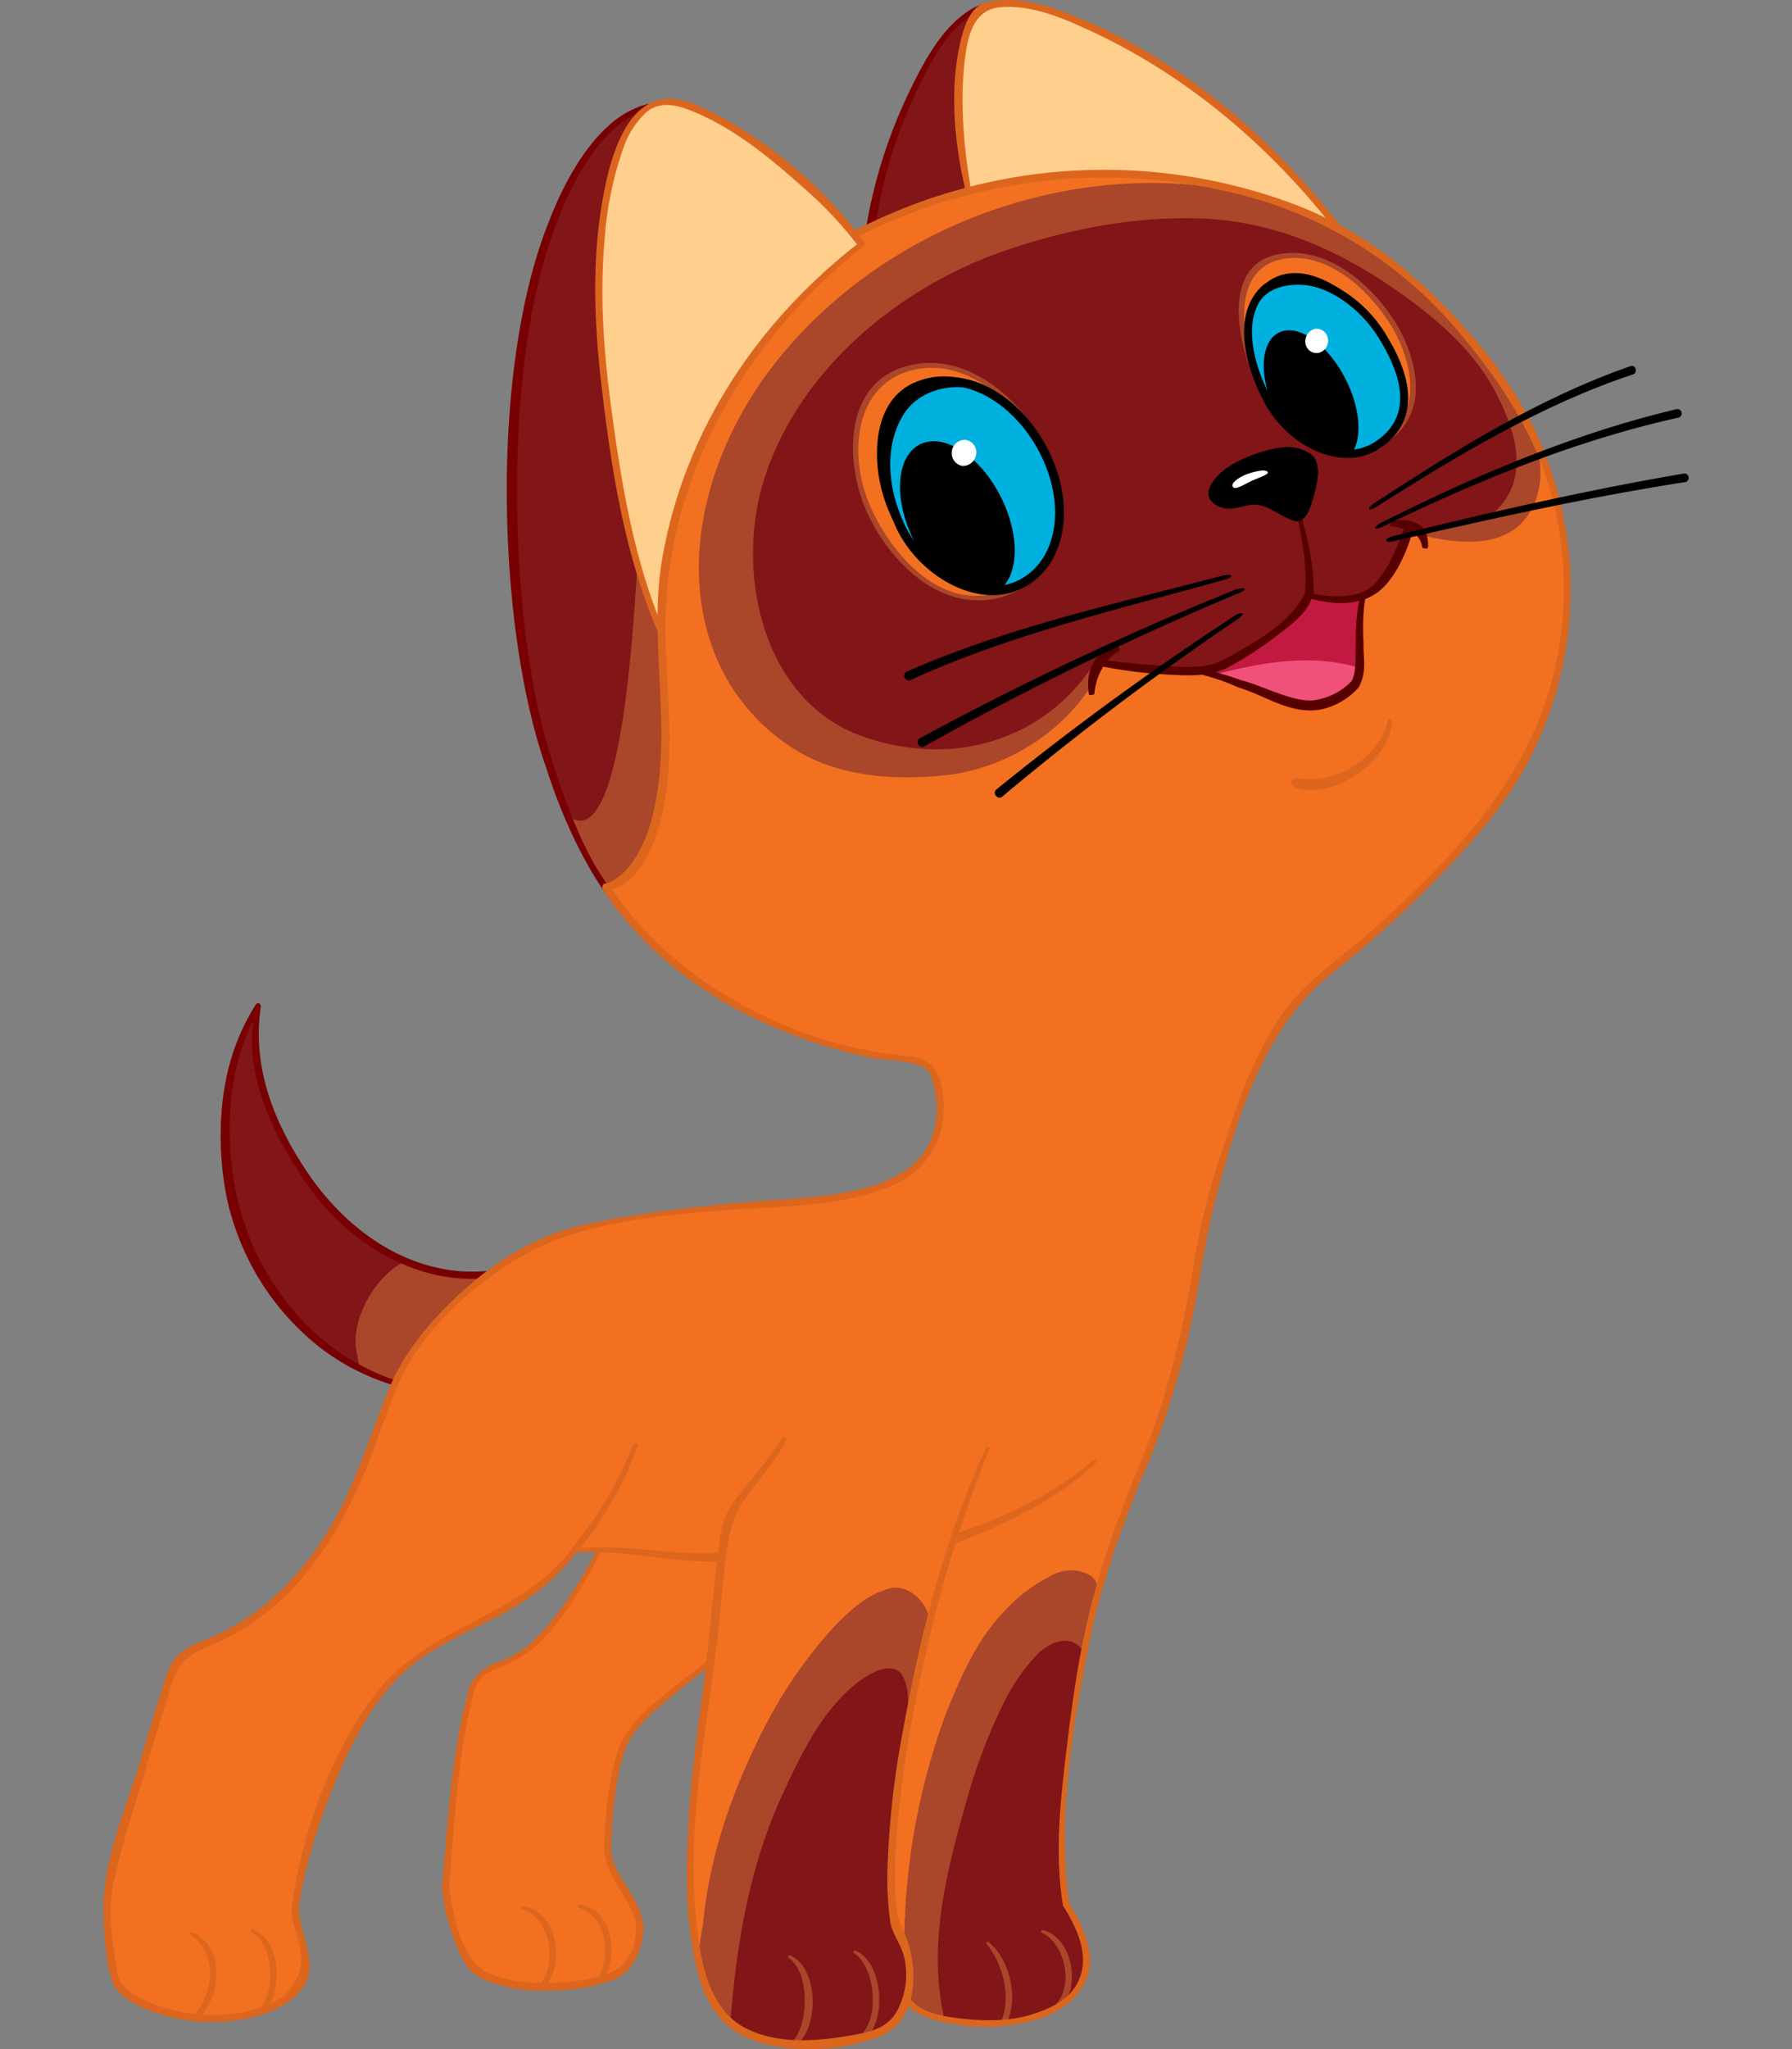 <svg id="bd0f305b-a964-4489-8eb6-98ed32fa812d" data-name="Layer 1" xmlns="http://www.w3.org/2000/svg" width="350" height="400" viewBox="0 0 350 400"><rect x="0" y="0" width="350" height="400" fill="#808080" stroke="none"/><defs><style>.a40afcb3-b054-4eaf-95a6-03ae6368fa57{fill:#f37021;}.a8aaa1a0-3cd9-419d-af28-e404e7daac03{fill:#aa462a;}.f2679798-868f-4964-b304-167f7d26a8f2{fill:#811517;}.a650a3b5-0a26-4deb-bdfc-1a46afc932e5{fill:#fecf8d;}.f27fd900-e914-4bc8-98a1-2c23ba164f05{fill:#f05079;}.e3fef539-6b5f-4db3-b015-1cc459657afa{fill:#c11940;}.ad0add7b-7411-4d6e-9d6c-40107aa6b78c{fill:#790002;}.b31e549b-b8e8-4b13-a70b-d5c92c64540d{fill:#aa4629;}.bbc767c9-e65c-4156-859d-eaf4fd22a85a{fill:#dc661e;}.f81b8e18-4d69-4d7d-9df8-104eee4e93fa{fill:#560000;}.b1f04e94-f6df-4bf1-8e0b-4dc82868f096{fill:#00b1e0;}.b8bf3667-34e2-4227-9f73-09b523e85d63{fill:none;}.ee75175e-62b9-47b6-9c35-806f1dce33c0{fill:#fff;}</style></defs><title>pers_artboard</title><path class="a40afcb3-b054-4eaf-95a6-03ae6368fa57" d="M117.739,300.532a65.569,65.569,0,0,1-12.002,19.016c-4.427,4.681-9.472,4.988-12.292,7.808-1.929,1.929-4.121,14.316-5.205,22.198-1.618,11.761-.902,15.055-1.157,17.063-.579,4.555,2.892,15.907,6.074,18.221,6.363,4.628,26.969,3.904,29.789-1.735,1.043-2.086,2.603-4.989,1.736-8.676-.68-2.726-5.28-9.544-5.857-11.062s.362-19.305,3.832-24.511c3.471-5.64,16.991-14.533,21.763-19.305,10.846-11.279,12.364-8.46,19.739-22.342Z"/><path class="a40afcb3-b054-4eaf-95a6-03ae6368fa57" d="M305.59,105.667a66.133,66.133,0,0,0-4.202-16.225c-5.565-15.871-24.272-35.092-34.414-41.467-7.592-4.772-23.209-12.798-42.865-13.769-20.044-.99-39.923,1.98-57.766,11.087.619.785,1.234,1.573,1.828,2.376-4.34,2.063-8.582,7.194-11.9,10.682A105.626,105.626,0,0,0,144.731,72.789a93.26,93.26,0,0,0-13.706,32.391c-2.707,13.012-1.018,25.745-.876,38.877.075,6.861-.525,13.867-3.204,20.256-1.766,4.209-4.13,8.2-9.097,8.226,7.419,11.715,17.838,19.748,30.268,25.686a94.872,94.872,0,0,0,20.201,7.182c3.334.742,12.31-.053,13.915,3.746,2.689,6.363,1.728,13.851-3.57,18.525-4.18,3.688-9.871,5.168-15.253,6.004-14.932,2.322-30.166,2.014-44.995,5.163-17.709,3.76-34.809,15.506-41.654,32.805-6.707,16.951-8.799,25.958-21.925,39.656A42.962,42.962,0,0,1,43.457,319.317c-2.912,1.482-6.811,2.55-8.802,5.276-2.811,3.852-3.715,10.205-5.062,14.69-1.509,5.027-3.067,10.039-4.585,15.063-3.069,10.16-5.968,21.1-2.548,31.649,2.085,6.431,13.544,7.999,19.097,7.999,6.279,0,14.97-1.557,17.342-8.353,1.118-3.205.189-6.207-.634-9.343a15.873,15.873,0,0,1-.075-7.555c2.413-13.866,7.748-27.915,16.65-38.945,7.197-8.918,15.184-10.889,23.666-15.89,2.576-1.518,7.058-4.025,9.4-6.58,1.437-1.567,3.687-3.832,4.555-4.772a105.5,105.5,0,0,1,10.713.403c4.066.254,13.002.97,17.557,1.187-.524,4.574-.766,10.609-1.241,14.756-1.074,9.369-2.736,18.66-3.728,28.039a150.457,150.457,0,0,0-.251,26.284c.041.677-.818,11.097,4.789,19.508.963,1.445,3.738,3.621,9.462,5.14,1.614.429,14.931,3.316,22.077-1.051,4.205-2.57,5.645-5.612,5.724-6.658,1.051,2.453,3.724,2.973,6.424,3.737,6.191,1.752,8.611,2.008,17.638-.233,16.471-4.089,9.345-17.288,6.775-21.611-1.521-2.559-1.285-31.539,5.947-60.513,4.737-16.612,12.428-32.129,16.432-48.969,2.515-10.581,3.753-21.383,6.778-31.848,2.827-9.775,5.992-19.708,11.058-28.582,5.112-8.956,13.585-14.321,21.073-21.071a173.582,173.582,0,0,0,18.807-19.205C301.458,145.91,308.243,126.316,305.59,105.667Z"/><path class="a8aaa1a0-3cd9-419d-af28-e404e7daac03" d="M300.646,89.756c-.526-4.395-2.794-8.037-5.092-11.751-.693-1.121-12.442-16.386-14.175-18.165a84.419,84.419,0,0,0-11.085-9.579,71.583,71.583,0,0,0-26.143-11.631c-35.605-8.182-76.505,6.942-96.253,38.152-8.479,13.399-13.062,30.45-9.145,46.14C143.288,141.086,159.614,151.046,177.748,151.046c11.725,0,22.18-3.86,30.656-12.255,4.764-4.717,7.031-10.036,6.376-9.265,4.003.462,8.008.94,12.034,1.157,4.055.218,8.666.867,12.394-1.184,6.061-2.914,13.26-7.136,16.344-13.374.41,1.174,4.376,1.02,5.658,1.02a11.697,11.697,0,0,0,6.72-1.729c3.915-2.727,7.291-12.502,6.683-12.637,1.311.491,4.802,1.992,5.91,2.208a33.031,33.031,0,0,0,6.325.67C296.097,105.657,301.744,98.938,300.646,89.756Z"/><path class="f2679798-868f-4964-b304-167f7d26a8f2" d="M296.486,85.927c-2.899-14.153-14.787-24.399-26.336-31.884-8.813-5.711-18.609-10.014-29.052-11.54-10.386-1.517-21.192-.397-31.385,1.865-19.062,4.231-37.09,13.043-49.706,28.304-10.402,12.584-15.981,28.786-12.773,45.064,3.508,17.803,17.209,29.272,35.531,29.272a37.633,37.633,0,0,0,21.962-6.945,37.165,37.165,0,0,0,8.259-8.224c1.273-1.741,1.807-3.41,3.896-4.502a18.79,18.79,0,0,0-2.102,2.188c4.003.462,8.008.94,12.034,1.157,4.055.218,8.666.867,12.394-1.184,6.061-2.914,13.26-7.136,16.344-13.374.41,1.174,4.376,1.02,5.658,1.02a11.697,11.697,0,0,0,6.72-1.729c3.915-2.727,5.663-8.383,7.223-12.639-.594-.192-1.202-.373-1.81-.508,2.222-.112,4.177,1.165,6.437,1.279a24.524,24.524,0,0,0,8.966-1.091C295.682,100.125,297.834,92.51,296.486,85.927Z"/><path class="f2679798-868f-4964-b304-167f7d26a8f2" d="M118.965,79.576c-1.26-10.076-2.154-20.235-1.453-30.391.562-8.141,3.557-21.189,8.687-27.89-5.64,2.169-9.544,3.687-15.915,16.788-4.231,8.701-6.481,18.214-7.943,27.744a213.704,213.704,0,0,0-1.713,43.8,168.772,168.772,0,0,0,3.952,29.907c1.256,5.296,6.653,20.584,7.738,21.886,4.506,0,7.244-7.8,8.096-11.04,1.967-7.487,2.802-15.284,3.522-22.973.415-4.426.659-11.441.963-15.876A324.629,324.629,0,0,1,118.965,79.576Z"/><path class="a8aaa1a0-3cd9-419d-af28-e404e7daac03" d="M129.171,122.777c-.803-1.703-4.232-11.915-4.274-11.03-.522,11.118-1.603,29.093-4.66,39.865-1.22,4.299-3.084,10.049-8.492,9.295,1.835,3.937,5.126,10.273,6.862,12.225,3.471-.868,7.644-7.661,8.531-10.124,2.134-5.933,2.696-12.477,2.755-18.737C129.929,140.248,129.018,122.593,129.171,122.777Z"/><path class="a650a3b5-0a26-4deb-bdfc-1a46afc932e5" d="M168.496,47.758c-6.169-8.22-15.346-16.081-23.924-21.679-4.093-2.672-10.008-6.58-15.142-5.874-4.149.571-6.685,5.078-8.027,8.618-3.333,8.795-4.177,18.501-4.207,27.84-.035,10.532,1.275,21.012,2.849,31.408a182.824,182.824,0,0,0,8.973,34.304s.2-4.997.295-6.548c1.118-18.391,9.483-36.391,21.039-50.519C153.506,61.45,163.941,51.012,168.496,47.758Z"/><path class="f2679798-868f-4964-b304-167f7d26a8f2" d="M189.157,6.268c.254-.783,1.464-3.194,2.549-5.363a49.797,49.797,0,0,0-7.199,6.214,45.684,45.684,0,0,0-5.976,9.839c-3.853,8.193-6.295,17.77-7.866,26.678,7.809-3.687,13.665-5.206,18.221-6.724C187.289,28.111,186.353,14.907,189.157,6.268Z"/><path class="a650a3b5-0a26-4deb-bdfc-1a46afc932e5" d="M239.272,21.802A128.808,128.808,0,0,0,211.168,4.313c-7.061-3.145-19.308-7.651-22.228,2.79-2.673,9.564-1.621,20.56.042,30.212,22.816-5.847,49.701-3.906,71.051,6.538C260.683,42.119,243.447,25.162,239.272,21.802Z"/><path class="a8aaa1a0-3cd9-419d-af28-e404e7daac03" d="M181.348,317.541a5.37,5.37,0,0,0-1.41-4.555c-6.06-8.08-16.389,3.877-20.146,8.617a110.401,110.401,0,0,0-13.889,23.683,101.336,101.336,0,0,0-8.215,27.939c-.385,2.924-1.623,7.894-1.125,10.63,1.168,6.425,6.09,10.858,6.074,11.097,1.354-18.761,5.665-39.941,15.623-56.109,1.74-2.825,13.659-19.023,17.913-12.113a13.942,13.942,0,0,1,1.813,5.452C178.309,330.603,180.318,322.91,181.348,317.541Z"/><path class="a8aaa1a0-3cd9-419d-af28-e404e7daac03" d="M214.602,310.687c-.537-5.58-7.438-3.982-10.58-2.233-10.163,5.657-15.297,16.8-19.184,27.21A129.912,129.912,0,0,0,176.842,373.905a30.739,30.739,0,0,0-.174,4.642,17.873,17.873,0,0,1,.81,8.724c-.263,1.726-1.249,2.516.033,3.721a14.062,14.062,0,0,0,6.948,3.35c-3.399-15.163.025-31.028,4.671-45.574,1.848-5.785,13.127-37.386,22.718-26.313C212.214,320.675,214.773,312.468,214.602,310.687Z"/><path class="f2679798-868f-4964-b304-167f7d26a8f2" d="M174.369,372.231c-.796-7.569-.118-15.344.84-22.868.774-6.085,3.001-12.84,2.761-18.78-.137-3.388-2.751-6.899-6.545-5.124a22.251,22.251,0,0,0-8.442,6.182c-4.764,5.333-7.769,11.917-11.003,18.218-6.297,12.87-10.029,44.168-9.81,44.276a27.33,27.33,0,0,0,17.055,5.607c6.95,0,15.346-1.816,17.989-9.228,1.093-3.066.669-7.165-.092-10.291C176.406,377.278,174.689,375.284,174.369,372.231Z"/><path class="f2679798-868f-4964-b304-167f7d26a8f2" d="M208.003,368.885c-.921-8.33-.203-16.713.763-25.003.86-7.367,1.543-14.95,3.252-22.178.126-.532-4.261-3.24-7.446-1.168a24.831,24.831,0,0,0-7.122,7.899c-3.848,6.253-6.429,13.24-8.583,20.231a149.464,149.464,0,0,0-5.923,28.631,62.94,62.94,0,0,0,.952,16.922,41.813,41.813,0,0,0,9.32.894c6.301,0,15.145-1.721,18.089-8.114C214.436,380.202,208.703,375.218,208.003,368.885Z"/><path class="f2679798-868f-4964-b304-167f7d26a8f2" d="M79.899,246.543c-12.202-5.326-20.668-15.545-26.08-27.523a37.921,37.921,0,0,1-3.756-16.858c.044-1.241.233-3.726.434-4.952-.593-1.025-4.114,6.874-4.844,9.544-6.168,22.544,3.2,49.085,24.229,60.194q.951.502,1.903,1.005C68.283,260.203,73.027,250.928,79.899,246.543Z"/><path class="a8aaa1a0-3cd9-419d-af28-e404e7daac03" d="M79.129,246.232c-4.989,2.82-11.437,15.302-8.676,20.823.434.868,1.823,1.326,6.194,2.781a69.294,69.294,0,0,1,18.444-20.957C90.608,248.996,82.382,247.75,79.129,246.232Z"/><path class="f27fd900-e914-4bc8-98a1-2c23ba164f05" d="M266.396,116.447s-7.52,1.013-10.557.289c-2.025,2.314-3.798,4.501-10.069,8.758a36.719,36.719,0,0,1-12.344,5.414c3.47,0,19.031,7.001,21.98,6.941,3.543-.072,8.098-2.314,9.544-4.628S264.66,119.628,266.396,116.447Z"/><path class="e3fef539-6b5f-4db3-b015-1cc459657afa" d="M266.396,116.447s-7.52,1.013-10.557.289c-2.025,2.314-3.798,4.501-10.069,8.758a36.719,36.719,0,0,1-12.344,5.414,14.798,14.798,0,0,1,3.582.805c9.506-2.424,19.011-4.184,28.517-1.348C265.775,126.097,265.064,118.889,266.396,116.447Z"/><path class="a40afcb3-b054-4eaf-95a6-03ae6368fa57" d="M203.837,87.44C197.946,75.096,183.017,66.96,173.679,73.413c-8.608,5.95-7.073,19.963-2.225,29.888,5.016,9.801,18.088,17.218,26.973,11.781C207.542,109.505,209.485,99.274,203.837,87.44Z"/><path class="a40afcb3-b054-4eaf-95a6-03ae6368fa57" d="M271.663,62.962c-5.611-9.919-17.027-16.422-24.935-11.588-6.377,5.526-5.568,16.123.955,26.328,5.15,8.057,15.351,13.063,22.475,8.485C277.467,81.49,277.51,72.737,271.663,62.962Z"/><path class="a8aaa1a0-3cd9-419d-af28-e404e7daac03" d="M124.412,111.747c-.547,5.664-2.409,52.537-12.379,48.176-.853-.373-1.595.888-.735,1.258,13.362,5.766,13.612-43.122,14.084-49.434.047-.628-.91-.613-.969,0Z"/><path class="ad0add7b-7411-4d6e-9d6c-40107aa6b78c" d="M119.798,176.436c-1.544-1.894-7.952-10.42-13.126-26.573-5.648-16.058-7.68-37.224-7.686-53.638-.093-16.396,1.931-37.687,8.425-53.49,3.073-7.903,7.181-14.367,11.238-17.984a18.079,18.079,0,0,1,7.459-4.345c1.774-.498,1.838.501.296.994a17.035,17.035,0,0,0-6.949,4.223c-3.808,3.507-7.722,9.85-10.63,17.663-6.162,15.615-7.93,36.669-7.828,52.931-.002,16.303,1.771,37.258,7.115,53.167a114.055,114.055,0,0,0,4.638,12.515A56.899,56.899,0,0,0,120.938,175.79C122.003,177.085,121.059,177.695,119.798,176.436Z"/><path class="ad0add7b-7411-4d6e-9d6c-40107aa6b78c" d="M171.089,43.537a89.847,89.847,0,0,1,6.029-21.522c3.67-8.24,8.029-18.4,16.395-20.676.83-.226.719-1.175-.127-1.003A12.792,12.792,0,0,0,188.49,2.594c-4.736,3.394-7.952,9.303-10.383,14.26a98.19,98.19,0,0,0-8.887,27.289c-.083.551,1.59-.579,1.869-.606Z"/><path class="a8aaa1a0-3cd9-419d-af28-e404e7daac03" d="M79.605,246.002c-7.355,2.974-14.278,16.54-7.206,22.794a.417.417,0,0,0,.59-.59c-5.814-7.072.082-17.421,6.867-21.61.302-.186.103-.738-.251-.595Z"/><path class="ad0add7b-7411-4d6e-9d6c-40107aa6b78c" d="M49.962,196.319c-2.844,12.321,2.794,24.186,9.608,34.282,7.719,11.436,20.928,20.124,35.23,18.932.89-.074.899-1.468,0-1.396-14.49,1.143-26.948-7.737-34.702-19.191-6.616-9.774-10.867-20.557-9.183-32.364.087-.613-.808-.9-.954-.264Z"/><path class="ad0add7b-7411-4d6e-9d6c-40107aa6b78c" d="M76.45,270.278a44.342,44.342,0,0,1-13.987-7.26,50.415,50.415,0,0,1-16.57-23.446c-2.999-8.35-3.579-19.858-1.778-28.695a42.813,42.813,0,0,1,5.774-14.68c.528-.799,1.309-.2.875.556a42.496,42.496,0,0,0-5.156,14.391c-1.518,8.656-.702,19.773,2.19,27.786,2.511,8.124,8.709,17.48,15.612,22.903a44.084,44.084,0,0,0,13.356,7.457C77.582,269.701,77.334,270.533,76.45,270.278Z"/><path class="a8aaa1a0-3cd9-419d-af28-e404e7daac03" d="M296.763,80.584c2.567,5.765,4.548,13.099,1.013,18.799-4.153,6.694-13.609,5.892-19.989,4.222a.421.421,0,0,0-.224.811c6.589,1.717,16.078,2.847,20.687-3.585,4.262-5.948,2.644-13.655-.13-19.87-.21-.471-.899-.063-.691.403Z"/><path class="a8aaa1a0-3cd9-419d-af28-e404e7daac03" d="M213.852,129.263c-9.956,15.737-28.575,20.637-45.726,14.353-19.245-7.051-24.401-31.719-19.068-49.426,6.545-21.732,26.527-38.213,47.397-45.316,12.025-4.093,24.852-6.612,37.578-6.245,14.031.405,26.609,5.73,38.037,13.585,7.912,5.438,15.762,12.001,20.21,20.689,3.683,7.195,6.609,16.201-.025,22.726-3.404,3.349-12.546,4.284-16.816,3.152-.73-.193-.411.64.318.833,5.437,1.442,15.061.337,18.664-4.621,5.868-8.077,1.924-17.971-2.801-25.641-4.348-7.058-11.069-12.468-17.7-17.26-9.753-7.048-20.652-12.399-32.688-13.986-21.931-2.893-46.784,3.237-65.116,15.554-15.371,10.327-28.205,27.204-30.108,46.011-1.775,17.535,6.723,36.56,24.428,41.918,16.748,5.069,35.208-.338,44.096-15.928a.394.394,0,0,0-.68-.397Z"/><path class="a8aaa1a0-3cd9-419d-af28-e404e7daac03" d="M213.816,130.315c-6.573,10.73-15.257,17.785-28.063,19.46-11.128,1.456-23.134.129-32.449-6.445-18.941-13.367-18.042-39.306-9.157-58.193,19.441-41.328,75.757-59.831,116.509-40.09a.659.659,0,1,0,.609-1.167c-37.472-18.151-85.422-4.739-110.389,27.66C138.927,87.048,132.137,108.815,139.627,127.69a38.894,38.894,0,0,0,15.781,18.705c8.554,5.263,19.267,5.953,28.983,4.966,12.015-1.221,24.319-8.629,30.465-20.439a.603.603,0,0,0-1.04-.608Z"/><path class="b31e549b-b8e8-4b13-a70b-d5c92c64540d" d="M192.729,379.549c3.145,3.828,4.804,10.24,2.828,14.969-.253.607.783,1.04,1.06.447,2.319-4.96.714-12.328-3.476-15.828a.291.291,0,0,0-.412.412Z"/><path class="b31e549b-b8e8-4b13-a70b-d5c92c64540d" d="M203.488,377.281c4.414,2.111,6.221,9.896,2.919,13.799-.477.563.304,1.374.82.82,3.904-4.188,2.257-13.6-3.514-15.152-.312-.084-.53.387-.225.533Z"/><path class="b31e549b-b8e8-4b13-a70b-d5c92c64540d" d="M166.82,381.283c4.06,2.67,4.961,12.207,1.556,15.726a.58.58,0,0,0,.82.82c3.995-3.795,3.263-14.714-2.081-17.05a.292.292,0,0,0-.295.503Z"/><path class="b31e549b-b8e8-4b13-a70b-d5c92c64540d" d="M154.032,382.198c4.06,2.679,4.02,12.6.88,16.17-.491.557.805.697,1.327.152,3.683-3.84,3.462-14.486-1.912-16.825a.292.292,0,0,0-.295.503Z"/><path class="bbc767c9-e65c-4156-859d-eaf4fd22a85a" d="M49.148,377.171c4.248,2.444,4.754,11.225,1.662,14.776-.487.558.3,1.368.82.82,3.66-3.853,3.35-14.123-2.258-16.129-.317-.113-.505.371-.225.533Z"/><path class="bbc767c9-e65c-4156-859d-eaf4fd22a85a" d="M102.044,372.683c5.267,1.674,6.83,9.991,3.698,14.247-.39.53.499,1.215.911.703,3.667-4.549,2.104-14.626-4.454-15.513a.292.292,0,0,0-.154.563Z"/><path class="bbc767c9-e65c-4156-859d-eaf4fd22a85a" d="M113.035,372.393c5.293,1.684,6.281,8.787,4.059,13.308-.327.666.638,1.247,1.002.586,2.69-4.883,1.551-13.654-4.983-14.467-.34-.042-.376.478-.077.573Z"/><path class="bbc767c9-e65c-4156-859d-eaf4fd22a85a" d="M37.239,377.736c5.128,3.104,4.629,11.255.845,15.368-.505.549.288,1.352.82.82,4.352-4.342,5.091-14.137-1.44-16.722-.316-.125-.497.368-.225.533Z"/><path class="bbc767c9-e65c-4156-859d-eaf4fd22a85a" d="M262.418,44.803c-.845-1.08-2.714-3.342-3.593-4.405C245.159,23.862,227.379,9.516,207.182,2.125c-4.686-1.715-9.884-2.852-14.798-1.584-3.022.78-4.257,5.273-4.849,7.802-2.109,9.01-1.131,19.684.987,28.607.165.697,1.167.39,1.054-.291-1.407-8.517-2.217-17.638-.968-26.218.6-4.125,1.884-8.525,6.597-9.016,6.412-.668,13.337,2.489,18.955,5.157C230.981,14.567,245.724,26.73,257.634,40.99q1.46,1.748,2.864,3.538C261.012,45.182,262.418,44.803,262.418,44.803Z"/><path class="bbc767c9-e65c-4156-859d-eaf4fd22a85a" d="M167.051,46.457a106.339,106.339,0,0,1,73.152-8.939,81.545,81.545,0,0,1,44.812,27.424c6.852,8.091,12.937,16.962,16.532,26.98a69.758,69.758,0,0,1,2.58,36.447c-4.214,22.274-19.425,38.243-35.697,52.847-6.739,6.049-14.285,10.598-19.156,18.393-4.891,7.826-8.053,16.816-10.805,25.573a146.119,146.119,0,0,0-5.138,20.556c-2.259,14.113-5.582,27.957-11.173,41.171-.363.855.894,1.6,1.259.735a163.033,163.033,0,0,0,10.524-36.073c1.063-6.291,2.117-12.407,3.769-18.587,4.183-15.641,9.435-32.783,22.584-43.085a213.693,213.693,0,0,0,23.013-21.133c6.281-6.612,11.987-13.51,16.018-21.727a72.505,72.505,0,0,0,.943-61.988c-5.513-12.065-14.952-23.024-24.925-31.601a73.998,73.998,0,0,0-23.712-14,105.784,105.784,0,0,0-85.19,5.841c-.397.209-.046.804.351.599Z"/><path class="bbc767c9-e65c-4156-859d-eaf4fd22a85a" d="M271.045,140.65c-1.546,7.295-10.394,12.746-17.594,11.216a.943.943,0,0,0-.502,1.817c7.355,2.686,18.637-5.219,18.948-12.918a.436.436,0,0,0-.852-.115Z"/><path class="a8aaa1a0-3cd9-419d-af28-e404e7daac03" d="M142.707,394.019c1.173-14.556,3.672-29.202,9.583-42.565l.002-.005.003-.004c3.064-6.573,6.118-13.386,10.865-18.847,2.381-2.685,5.13-5.247,8.426-6.53,1.608-.602,3.53-.61,4.531.779a9.077,9.077,0,0,1,1.189,5.01c.026.631.805.671.78-.003a9.739,9.739,0,0,0-1.304-5.513c-1.262-1.797-3.781-1.777-5.488-1.115-3.599,1.37-6.396,3.977-8.882,6.707-4.96,5.613-8.064,12.397-11.237,19.022l-.002.005-.003.004c-5.855,13.612-8.208,28.379-9.239,42.997A.39.39,0,0,0,142.707,394.019Z"/><path class="a8aaa1a0-3cd9-419d-af28-e404e7daac03" d="M137.532,385.841c-.027-2.549.569-10.068.863-12.363,1.658-12.886,6.411-25.318,12.527-36.738l.002-.005.003-.004a89.065,89.065,0,0,1,13.016-18.833c2.639-2.68,5.508-5.442,9.04-6.628,3.731-1.637,7.089,1.507,7.848,5.225.208.63.968.454.748-.22-.573-3.823-4.689-7.718-8.865-5.854-3.852,1.271-6.756,4.074-9.495,6.784a90.137,90.137,0,0,0-13.37,18.945l-.003.004-.003.005c-6.081,11.628-10.763,24.234-12.301,37.318-.269,2.289-.676,8.585-.744,10.9C136.776,384.912,137.508,386.366,137.532,385.841Z"/><path class="a8aaa1a0-3cd9-419d-af28-e404e7daac03" d="M177.389,380.391c.036-1.547.127-5.396.219-6.941a129.622,129.622,0,0,1,8.399-38.79l.002-.005.002-.004c2.718-6.864,5.628-13.828,10.68-19.229a30.061,30.061,0,0,1,8.566-6.787c2.98-1.857,7.861-1.981,8.548,2.088.196.582.97.463.75-.214-.718-4.695-6.772-4.679-9.686-2.676a30.978,30.978,0,0,0-8.915,6.91c-5.252,5.517-8.285,12.593-11.085,19.467l-.001.005-.003.005a130.546,130.546,0,0,0-7.927,36.573q-.254,3.643-.304,7.298C176.639,378.617,177.393,380.892,177.389,380.391Z"/><path class="a8aaa1a0-3cd9-419d-af28-e404e7daac03" d="M184.284,393.371c-2.991-14.079.615-28.223,4.488-41.81v-.005l.003-.005a107.926,107.926,0,0,1,7.598-19.796,38.42,38.42,0,0,1,6.021-8.598c2.262-2.409,6.295-4.293,8.71-1.419.429.389,1.064-.07.561-.541-2.802-3.374-7.639-1.159-9.891,1.321a39.276,39.276,0,0,0-6.284,8.762,109.042,109.042,0,0,0-7.891,19.929v.005l-.003.004c-3.745,13.635-7.25,28.067-4.079,42.297A.39.39,0,0,0,184.284,393.371Z"/><path class="bbc767c9-e65c-4156-859d-eaf4fd22a85a" d="M192.652,282.581c-8.254,17.548-13.014,36.946-16.42,55.962a169.881,169.881,0,0,0-2.91,26.891,63.072,63.072,0,0,0,.538,9.621c.308,2.259,2.045,4.409,2.658,6.684a14.968,14.968,0,0,1-1.235,10.658c-1.809,3.494-5.318,4.278-8.82,4.885-6.598,1.143-13.736,1.81-20.005-.961-8.955-3.957-10.003-15.68-10.687-24.225-1.481-18.504,2.882-37.387,4.732-55.701.522-5.169.906-10.372,1.714-15.507.158-.997-1.368-1.426-1.525-.42-1.487,9.459-2.028,19.07-3.289,28.565-1.3,9.792-2.678,19.659-3.094,29.539-.347,8.242-.269,16.306,1.484,24.419,1.467,6.784,4.199,12.599,11.062,15.188,7.317,2.759,17.794,2.277,25.106-.707,7.1-2.898,7.404-12.444,5.291-18.575-.774-2.247-1.913-3.948-2.162-6.373-.178-1.729-.23-3.47-.263-5.206a116.653,116.653,0,0,1,.663-13.334,243.197,243.197,0,0,1,5.351-31.167A251.829,251.829,0,0,1,193.251,282.833c.141-.343-.441-.586-.599-.252Z"/><path class="bbc767c9-e65c-4156-859d-eaf4fd22a85a" d="M207.716,372.143c2.893,4.688,5.536,10.385,2.362,15.591-1.812,2.972-5.497,4.57-8.676,5.538-5.054,1.54-10.657,1.237-15.812.481-2.578-.378-6.709-1.425-8.04-4.015-.356-.692-1.397-.082-1.042.608,1.519,2.956,5.872,3.998,8.759,4.581a35.347,35.347,0,0,0,17.778-.884c3.702-1.243,7.085-3.498,8.87-7.047,2.566-5.104-.431-11.151-3.104-15.495-.428-.694-1.525-.058-1.095.64Z"/><path class="bbc767c9-e65c-4156-859d-eaf4fd22a85a" d="M226.993,275.595c-6.481,14.688-12.362,29.193-15.522,44.976-1.61,8.038-2.634,16.268-3.576,24.41-1.032,8.924-1.743,17.986-.302,26.896.126.784,1.374.553,1.261-.217-2.483-16.804.738-35.24,4.049-51.761,3.096-15.45,9.491-29.266,14.847-43.985.161-.44-.569-.75-.758-.319Z"/><path class="bbc767c9-e65c-4156-859d-eaf4fd22a85a" d="M213.848,285.797c-7.686,7.073-17.757,11.958-27.593,15.557-.576.208-.308-1.778.234-1.913,9.514-3.204,19.112-7.504,26.844-14.281C214.222,284.484,214.695,285.044,213.848,285.797Z"/><path class="bbc767c9-e65c-4156-859d-eaf4fd22a85a" d="M112.68,302.247c9.32-.935,18.418,1.433,27.554.889.518-.027.522,1.726-.004,1.69-9.312.244-18.381-2.408-27.497-1.762C111.741,303.092,111.67,302.363,112.68,302.247Z"/><path class="bbc767c9-e65c-4156-859d-eaf4fd22a85a" d="M168.078,47.146C148.175,62.513,133.847,83.677,129.394,108.712c-2.655,14.928,1.204,30.02-.873,44.899-.772,5.529-2.261,11.627-5.998,15.952-.852.987-2.97,2.808-4.207,2.874-.891.048-.896,1.438,0,1.39,4.668-.251,7.68-5.24,9.212-9.136,5.326-13.551,2.461-28.185,2.454-42.31-.014-29.638,15.931-56.391,38.753-74.385.481-.38-.171-1.227-.657-.852Z"/><path class="bbc767c9-e65c-4156-859d-eaf4fd22a85a" d="M184.231,214.13c-.491-4.675-1.995-7.531-7.058-7.993-22.291-2.032-45.733-14.353-58.1-33.163-.522-.794-1.805-.053-1.278.747,11.79,17.906,31.884,28.516,52.563,32.818,2.862.596,10.269.193,11.463,3.441a18.874,18.874,0,0,1,.877,9.469c-2.088,12.917-19.788,13.962-29.903,14.691-12.888.93-25.42,2.158-38.095,4.786-10.169,2.107-18.943,7.797-26.308,14.947-5.242,5.09-9.742,10.677-12.51,17.443-2.793,6.83-5.008,13.857-8.121,20.561a62.883,62.883,0,0,1-11.37,17.077,46.971,46.971,0,0,1-15.356,10.789c-.11.047-4.78,1.563-6.678,3.762a14.108,14.108,0,0,0-2.272,4.906c-1.652,5.024-3.133,10.108-4.637,15.177-2.947,9.93-7.507,19.618-7.248,30.117.093,3.758.651,12.364,2.55,14.606,3.253,3.841,10.406,5.777,15.216,6.222,6.028.558,13.287-.269,18.37-3.782,7.801-5.39,2.097-12.155,2.058-18.293a58.374,58.374,0,0,1,1.639-8.443,118.272,118.272,0,0,1,4.376-13.442c2.956-7.691,6.693-15.52,12.139-21.776,5.258-6.041,12.874-9.243,19.852-12.794,6.466-3.291,12.103-7.341,16.395-13.261.438-.603-.562-1.174-.995-.581-9.84,13.465-28.148,15.132-38.292,28.249-6.911,8.936-11.939,20.705-14.723,32.223a87.982,87.982,0,0,0-1.855,10.131c.075,2.407,1.016,4.642,1.561,6.973a9.52,9.52,0,0,1-5.18,11.14c-5.135,2.595-12.467,2.994-18.046,1.83-3.824-.798-11.563-3.074-12.32-7.518-.956-5.61-1.972-12.205-.74-17.828,1.793-8.179,4.555-16.242,6.94-24.26,1.27-4.269,2.551-8.535,3.9-12.78.374-1.179.747-2.361,1.184-3.518,1.429-3.791,7.451-5.833,7.508-5.857a47.178,47.178,0,0,0,16.667-12.212c6.075-6.842,10.454-15.241,13.936-24.078,2.351-5.967,4.095-12.326,7.22-17.954,5.002-9.009,14.388-17.061,23.281-21.965,11.286-6.223,26.136-7.458,38.741-8.486,11.121-.906,22.925-.467,33.322-5.126C181.69,228.082,184.984,221.307,184.231,214.13Z"/><path class="bbc767c9-e65c-4156-859d-eaf4fd22a85a" d="M123.631,282.037A71.939,71.939,0,0,1,111.842,301.994c-.531.635.384,1.553.912.912a71.859,71.859,0,0,0,11.82-20.609c.214-.597-.723-.841-.942-.259Z"/><path class="bbc767c9-e65c-4156-859d-eaf4fd22a85a" d="M152.709,280.742c-2.722,4.548-6.473,8.355-9.552,12.655-2.362,3.3-2.869,7.675-2.837,11.617a.558.558,0,0,0,1.091.147c.988-4.517,1.106-8.247,3.853-12.216,2.762-3.989,6.047-7.363,8.268-11.723a.477.477,0,0,0-.824-.481Z"/><path class="f81b8e18-4d69-4d7d-9df8-104eee4e93fa" d="M214.181,129.881a91.236,91.236,0,0,0,13.807,1.801c3.748.216,8.296.477,11.732-1.346a67.761,67.761,0,0,0,9.661-6.249c2.441-1.89,6.956-4.971,6.951-8.507-.001-.593-.921-.927-1.189-.322-2.815,6.369-10.412,10.362-16.291,13.595-3.405,1.873-8.271,1.294-11.999,1.093-4.186-.225-8.354-.737-12.517-1.213-.658-.075-.794,1.012-.155,1.149Z"/><path class="f81b8e18-4d69-4d7d-9df8-104eee4e93fa" d="M255.708,116.779c4.027,1.164,8.871,1.576,12.603-.646,3.897-2.321,6.447-8.302,7.621-12.464.317-1.123-1.329-1.536-1.718-.474-1.397,3.806-2.844,7.526-5.57,10.608-2.897,3.276-8.765,2.833-12.672,2.022a.495.495,0,0,0-.263.954Z"/><path class="f81b8e18-4d69-4d7d-9df8-104eee4e93fa" d="M212.72,135.633c-.108.064-.664-3.811.73-6.007,1.038-2.503,4.96-3.805,4.935-3.596.13-.025.356.93.271,1.001a8.131,8.131,0,0,0-3.437,3.55,11.735,11.735,0,0,0-1.472,4.911C213.652,135.613,212.793,135.75,212.72,135.633Z"/><path class="f81b8e18-4d69-4d7d-9df8-104eee4e93fa" d="M277.745,106.889c.097-.097-.376-2.41-1.943-2.914a11.768,11.768,0,0,0-4.273-1.285c-.092-.019.128-.896.226-.934-.063-.036,3.102-.749,5.057.481,2.501,1.016,2.197,5.07,1.955,4.824A1.926,1.926,0,0,1,277.745,106.889Z"/><path class="f81b8e18-4d69-4d7d-9df8-104eee4e93fa" d="M266.784,116.736c-.19-.128-.796,3.779-.457,8.855-.16,2.559.783,5.274-.928,8.552a13.618,13.618,0,0,1-7.4,4.345c-5.88,1.125-11.149-2.87-15.986-4.238a45.046,45.046,0,0,0-8.243-2.787c-.447-.071-.501-1.055.085-1.034.101-.142,3.92.701,8.679,2.397,4.682,1.196,10.94,4.829,15.003,3.706a12.53,12.53,0,0,0,6.384-3.502c1.102-1.664.75-5.078.889-7.425-.109-5.041.694-9.001.958-9.003C266.101,116.083,266.884,116.317,266.784,116.736Z"/><path class="f81b8e18-4d69-4d7d-9df8-104eee4e93fa" d="M254.311,101.263c1.276,4.777,2.4,9.625,2.239,14.757.012.298-1.732.117-1.684-.142.439-4.713-.361-9.657-1.347-14.414A.409.409,0,0,1,254.311,101.263Z"/><path class="bbc767c9-e65c-4156-859d-eaf4fd22a85a" d="M129.318,122.272c-5.64-13.589-8.08-28.648-10.004-43.154-1.448-10.914-2.201-21.744-1.196-32.725a67.173,67.173,0,0,1,3.704-17.688A17.033,17.033,0,0,1,126.126,22.02c2.93-2.655,6.802-1.315,9.98.054,7.785,3.356,14.651,9.044,20.9,14.65a73.62,73.62,0,0,1,10.392,11.011c.533.727,1.761.022,1.22-.713-8.023-10.932-20.335-21.217-32.799-26.585-12.2-5.254-16.28,8.503-18.016,17.934-2.283,12.405-1.744,24.9-.274,37.352,1.864,15.79,4.449,32.289,10.707,47.006.864,2.033,1.34.162,1.083-.457Z"/><path class="bbc767c9-e65c-4156-859d-eaf4fd22a85a" d="M138.47,323.923c-1.462,1.2-2.983,2.394-4.584,3.562-4.392,3.83-10.153,7.15-12.953,13.491-2.09,6.273-2.692,12.902-2.953,19.539.108,7.307,7.657,11.604,6.027,17.838-.719,7.054-7.693,7.932-13.198,8.55-5.571.408-10.197.387-15.846-1.878-4.868-2.929-6.38-10.642-7.227-16.574,1.007-12.855,1.731-26.248,4.701-37.497.509-3.093,2.02-4.176,5.305-5.537a23.236,23.236,0,0,0,6.114-3.483c3.037-2.386,5.589-5.902,7.664-8.966A61.608,61.608,0,0,0,117.45,302.485a5.026,5.026,0,0,1-.791-.11,85.016,85.016,0,0,1-6.078,10.233,50.351,50.351,0,0,1-7.23,8.46,22.481,22.481,0,0,1-6.049,3.376c-2.499.825-5.524,3.03-5.952,6.176-3.118,11.551-3.903,24.589-4.999,37.904a36.893,36.893,0,0,0,2.193,9.766c1.22,2.909,2.339,6.595,5.792,8.069,6.207,2.493,10.826,2.441,16.613,2.047a32.236,32.236,0,0,0,8.88-1.964c3.335-1.142,4.983-4.712,5.621-7.8,1.618-7.383-6.394-12.122-6.083-18.107.21-6.471.806-13.159,2.756-19.114,2.385-5.671,8.131-9.264,12.468-13.043,1.29-.959,2.528-1.933,3.723-2.91C138.347,324.951,138.401,324.436,138.47,323.923Z"/><path class="a8aaa1a0-3cd9-419d-af28-e404e7daac03" d="M204.286,87.458c-4.902-9.639-15.656-19.218-27.257-15.981-12.297,3.432-11.966,18.583-7.937,27.976,4.409,10.279,15.296,21.09,27.52,16.789,12.503-4.399,12.263-18.847,7.674-28.785-.28-.609-1.178-.08-.898.525,4.78,10.352,4.12,24.411-9.038,27.865-11.59,3.042-21.192-8.855-24.832-18.138-3.899-9.945-2.362-24.073,10.469-25.787,10.16-1.357,19.228,7.857,23.401,16.061C203.692,88.582,204.591,88.055,204.286,87.458Z"/><path class="a8aaa1a0-3cd9-419d-af28-e404e7daac03" d="M272.918,63.547c-4.655-7.827-13.834-15.981-23.651-13.821-10.665,2.346-7.414,17.296-4.354,23.981,3.67,8.02,13.677,18.358,23.582,13.913,10.489-4.707,9.303-15.543,4.423-24.073a.521.521,0,0,0-.898.525c4.651,8.132,5.921,19.291-4.935,22.934-9.473,3.179-17.629-6.562-21.274-13.825-3.793-7.559-5.543-22.262,6.488-22.811,8.26-.377,15.853,7.199,19.721,13.702A.521.521,0,0,0,272.918,63.547Z"/><path class="b1f04e94-f6df-4bf1-8e0b-4dc82868f096" d="M204.067,88.171c-4.997-11.015-17.557-17.355-25.811-11.362-7.611,5.525-6.529,16.872-2.244,26.09,4.435,9.102,15.99,15.991,23.845,10.941C207.915,108.661,209.323,99.027,204.067,88.171Z"/><path class="b1f04e94-f6df-4bf1-8e0b-4dc82868f096" d="M270.444,66.413c-5.169-9.159-15.887-14.681-23.172-10.217-5.875,5.103-3.515,15.277.903,22.943,4.541,7.567,14.142,12.062,20.706,7.835C275.614,82.636,275.831,75.438,270.444,66.413Z"/><path d="M182.413,111.263a14.403,14.403,0,0,0,5.614,3.012,28.085,28.085,0,0,0,7.461.663c3.551-3.107,3.649-10.694-.027-17.966-4.047-8.008-11.123-12.581-15.802-10.216-4.681,2.366-5.194,10.775-1.146,18.783A26.114,26.114,0,0,0,182.413,111.263Z"/><path id="a69bd99c-879c-4c11-86c9-e17e475789bb" data-name="SVGID" class="b8bf3667-34e2-4227-9f73-09b523e85d63" d="M205.66,86.658c-5.151-11.356-19.255-17.458-27.765-11.279-7.846,5.696-6.731,17.394-2.313,26.897,4.572,9.383,16.485,16.485,24.583,11.279C208.471,108.215,211.078,97.849,205.66,86.658Z"/><path d="M250.843,83.462c3.334,3.66,8.66,4.576,13.54,4.453,1.634-3.079,1.146-8.538-1.554-13.877-3.491-6.908-9.344-10.981-13.072-9.096-3.729,1.885-3.921,9.011-.429,15.921A25.635,25.635,0,0,0,250.843,83.462Z"/><path id="f24b4b03-b406-4dfd-a633-8cd1ed0c2456" data-name="SVGID" class="b8bf3667-34e2-4227-9f73-09b523e85d63" d="M270.444,66.413c-5.169-9.159-15.887-14.681-23.172-10.217-5.875,5.103-3.515,15.277.903,22.943,4.541,7.567,14.142,12.062,20.706,7.835C275.614,82.636,275.831,75.438,270.444,66.413Z"/><path d="M263.173,89.382h-.001c-5.838-0-12.133-3.956-15.666-9.842-4.359-7.563-7.164-18.359-.746-23.934l.103-.076a11.642,11.642,0,0,1,6.177-1.691c6.596,0,14.033,5.013,18.084,12.191,7.277,12.193,3.027,18.478-1.821,21.6a11.129,11.129,0,0,1-6.131,1.753ZM247.735,56.827c-5.637,4.966-2.927,14.904,1.116,21.921,3.203,5.336,9.094,9.071,14.32,9.072h.001a9.591,9.591,0,0,0,5.286-1.504c6.209-3.999,6.652-10.561,1.316-19.503-3.797-6.727-10.673-11.413-16.733-11.413a10.109,10.109,0,0,0-5.305,1.428Z"/><path d="M270.597,65.57c-4.055-6.784-16.262-17.265-24.189-9.553-6.251,6.081-1.814,17.782,1.615,23.964.271.489.524-1.29.305-1.685-4.176-7.528-7.877-22.133,4.658-22.7,7.312-.331,13.838,5.862,17.305,11.66.293.491.537-1.298.305-1.685Z"/><path d="M193.844,116.175h-.001c-7.186-0-15.051-5.436-18.701-12.926-4.067-8.75-5.843-21.104,2.515-27.172a12.805,12.805,0,0,1,7.674-2.487c7.231,0,14.979,5.632,19.278,14.014,5.577,10.875,3.677,22.467-4.42,26.964a12.908,12.908,0,0,1-6.346,1.607Zm-8.513-40.85a11.1,11.1,0,0,0-6.654,2.156c-7.505,5.448-5.751,16.884-1.967,25.022,3.367,6.91,10.576,11.936,17.133,11.936h.001a11.195,11.195,0,0,0,5.503-1.388c7.26-4.033,8.859-14.633,3.718-24.655-4.01-7.818-11.137-13.071-17.734-13.071Z"/><path d="M205.257,89.011c-4.433-9.164-15.925-19.023-26.675-14.314-6.807,2.982-7.918,11.164-7.035,17.637a29.804,29.804,0,0,0,9.908,18.305c.901.808,2.9,1.537,1.151-.032-7.465-6.697-11.759-20.504-6.194-29.598,2.241-3.662,6.423-5.416,10.563-5.447,7.271-.055,12.785,5.92,15.723,11.991.306.632,2.874,2.109,2.559,1.458Z"/><path class="ee75175e-62b9-47b6-9c35-806f1dce33c0" d="M187.883,90.943a2.599,2.599,0,0,0,2.762-2.18,2.451,2.451,0,0,0-1.974-2.871,2.507,2.507,0,0,0-2.761,2.178A2.538,2.538,0,0,0,187.883,90.943Z"/><path class="ee75175e-62b9-47b6-9c35-806f1dce33c0" d="M254.978,67.049a2.54,2.54,0,0,1,1.76-2.84,2.259,2.259,0,0,1,2.614,1.824,2.445,2.445,0,0,1-1.762,2.838A2.182,2.182,0,0,1,254.978,67.049Z"/><path d="M238.915,113.242c-20.54,5.691-41.725,10.679-60.944,19.438a.902.902,0,1,1-.886-1.571c19.93-8.739,40.878-13.268,61.619-18.714C240.971,111.869,241.179,112.623,238.915,113.242Z"/><path d="M241.49,115.962a598.544,598.544,0,0,0-60.86,29.676.903.903,0,1,1-.93-1.544,598.247,598.247,0,0,1,61.503-28.956C243.615,114.412,243.779,115.181,241.49,115.962Z"/><path d="M241.575,120.966a556.334,556.334,0,0,0-45.844,34.557c-.818.714-2.014-.723-1.148-1.39a557.339,557.339,0,0,1,46.531-33.908C242.914,119.155,243.324,119.821,241.575,120.966Z"/><path d="M268.467,98.188c15.807-10.313,31.917-20.423,49.999-26.721,1.049-.341,1.467,1.361.458,1.627-17.719,5.859-34.147,15.753-50.003,25.775C267.202,99.973,266.767,99.381,268.467,98.188Z"/><path d="M269.89,101.974c18.39-9.2,37.371-17.304,57.56-22.097a.845.845,0,1,1,.287,1.665c-19.833,4.41-39.094,12.271-57.47,21.158C268.282,103.692,267.907,103.061,269.89,101.974Z"/><path d="M272.257,104.616c18.795-4.623,37.467-8.9,56.604-12.174a.845.845,0,0,1,.247,1.672c-19.048,2.964-37.97,7.171-56.798,11.506C270.265,106.084,270.206,105.169,272.257,104.616Z"/><path d="M255.766,88.465c-1.938-1.151-4.05-1.59-7.303-.795-4.145.936-8.359,2.839-10.484,5.061-4.383,4.584-.161,6.149.94,6.435,1.929.501,4.084-.564,5.754-.653,2.86-.152,5.359,2.301,7.957,3.128,2.669.849,3.591-3.503,4.094-5.302C257.363,94.059,258.276,89.956,255.766,88.465Z"/><path class="ee75175e-62b9-47b6-9c35-806f1dce33c0" d="M240.792,95.052c-.476-.712.992-1.699,2.186-2.256,1.197-.557,4.208-1.403,4.624-.653.281.509-1.992,1.189-3.187,1.746C243.218,94.444,241.268,95.766,240.792,95.052Z"/></svg>